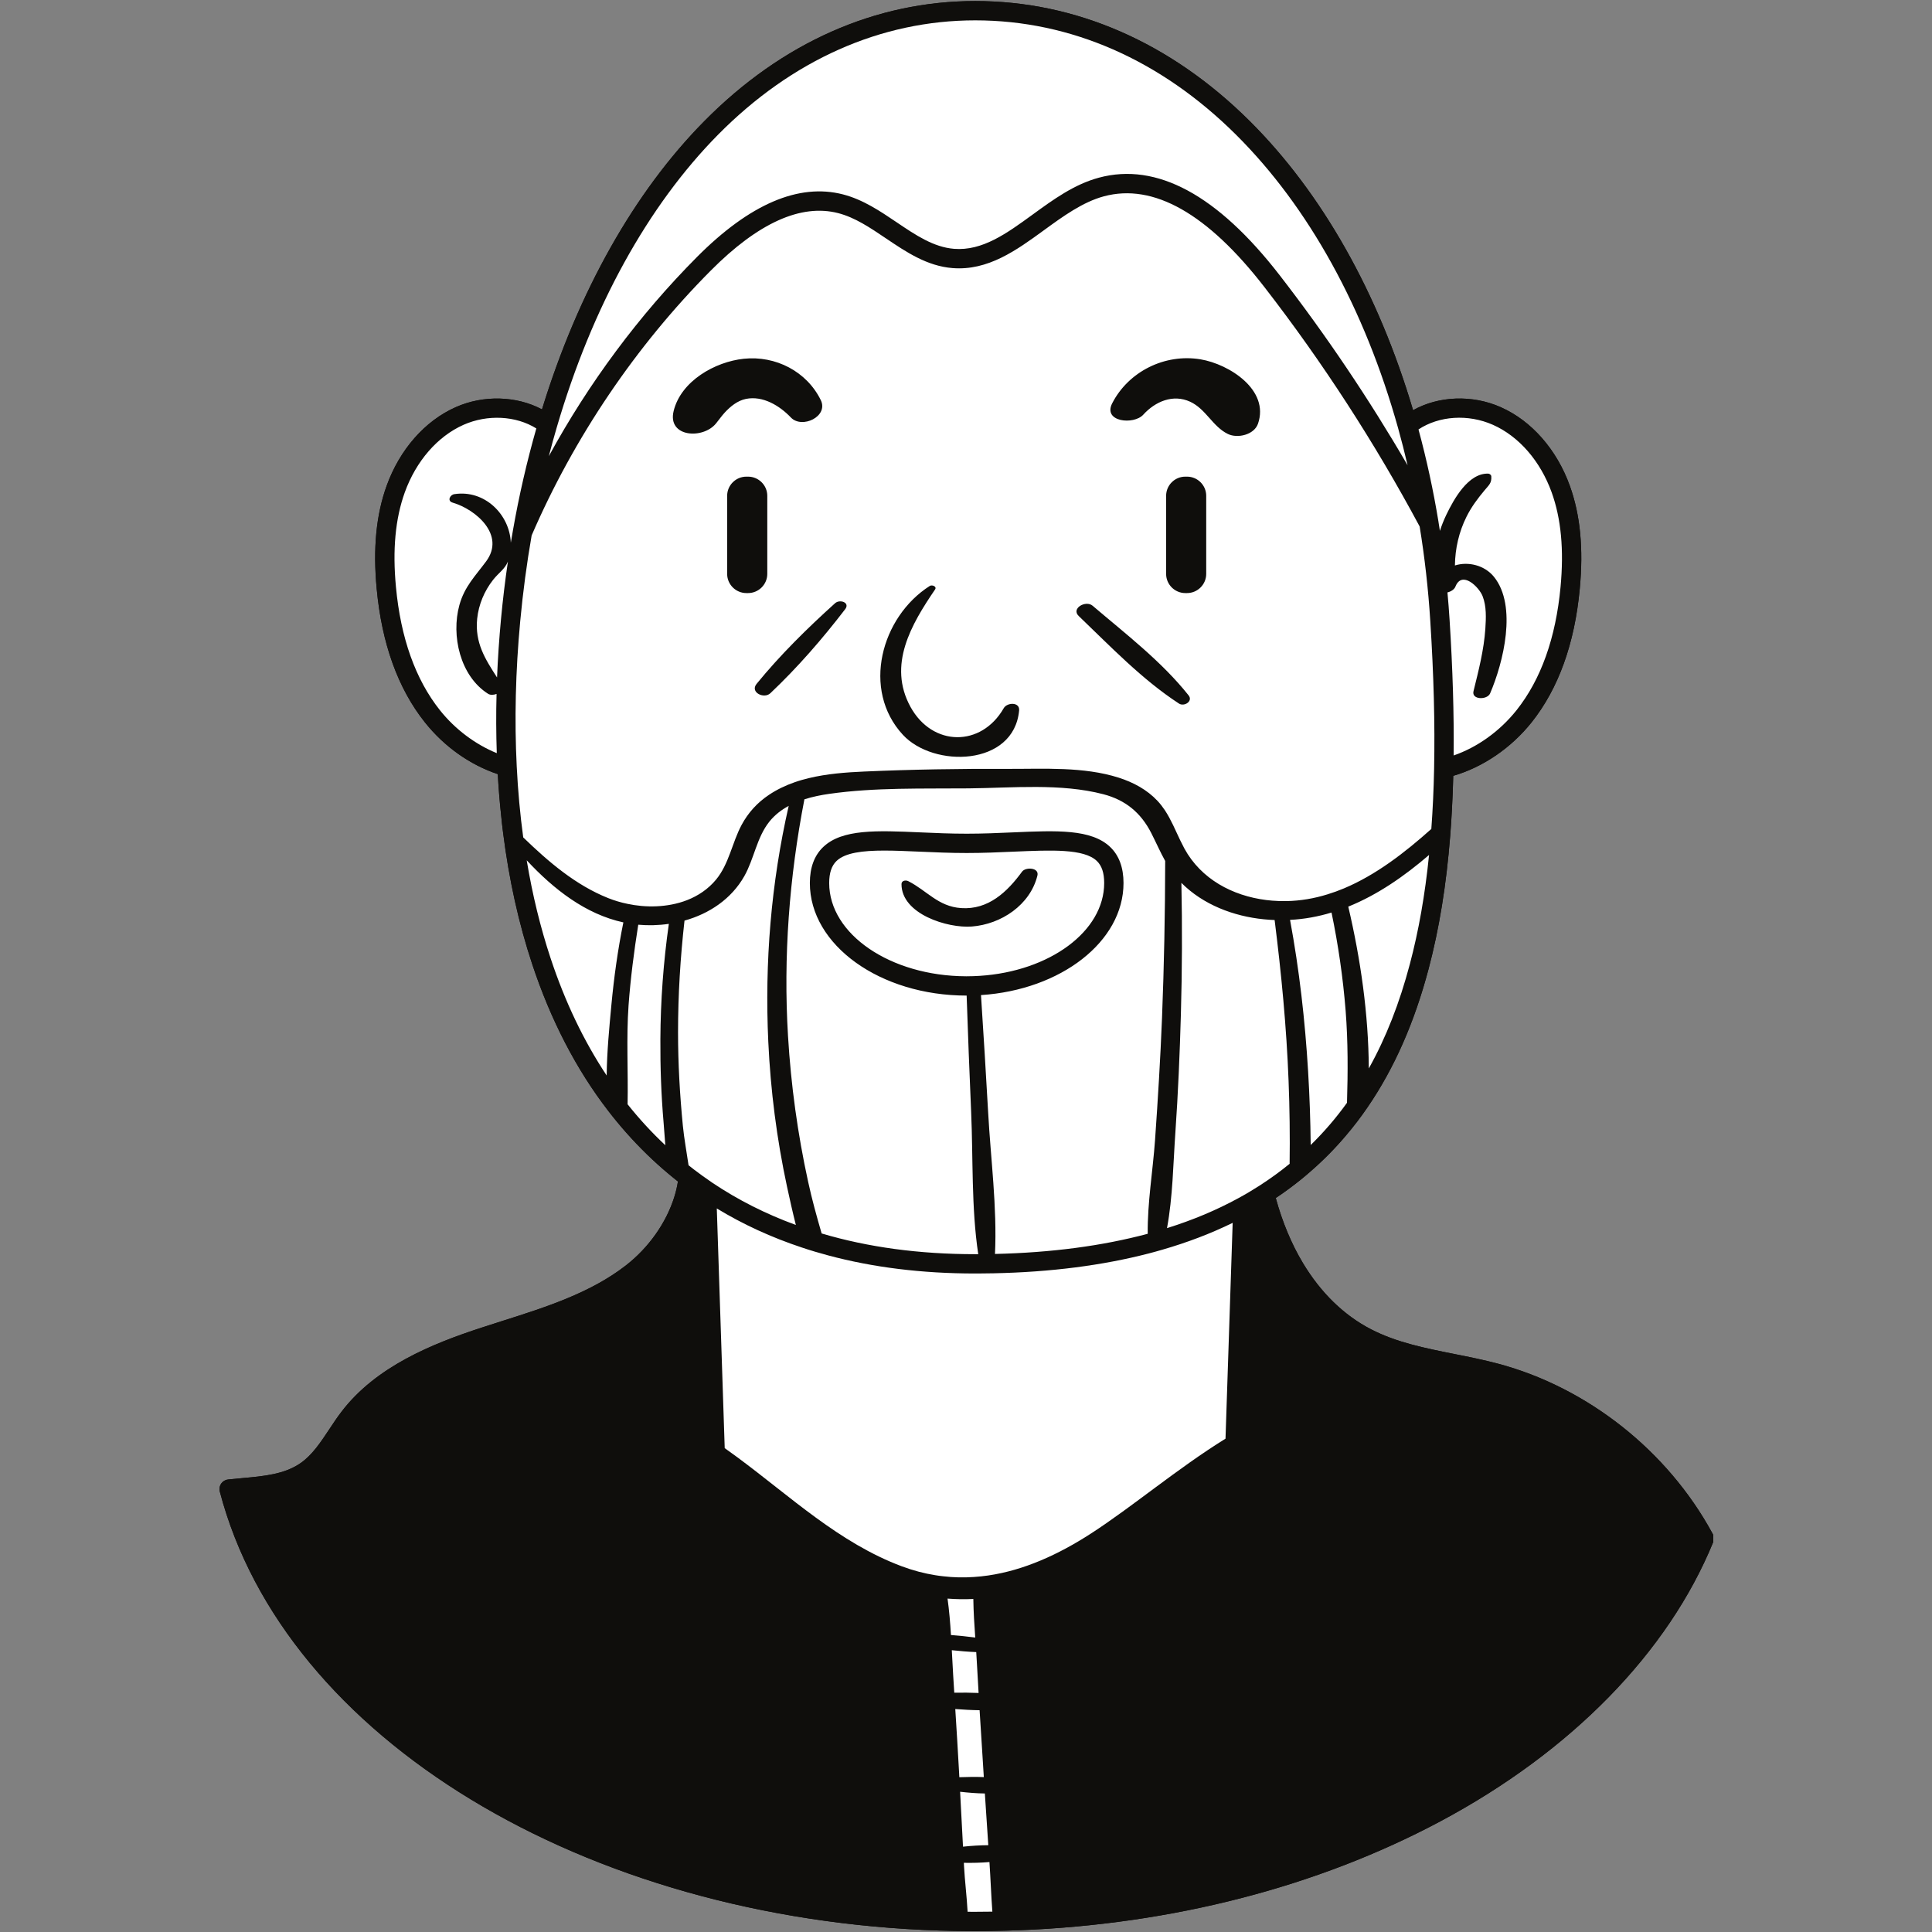 <?xml version="1.0" encoding="UTF-8"?>
<svg xmlns="http://www.w3.org/2000/svg" xmlns:xlink="http://www.w3.org/1999/xlink" width="810pt" height="810pt" viewBox="0 0 810 810" version="1.2">
<rect x="0" y="0" width="810" height="810" fill="#808080" stroke="none"/>
<defs>
<clipPath id="clip1">
  <path d="M 92.016 0 L 718.266 0 L 718.266 810 L 92.016 810 Z M 92.016 0 "/>
</clipPath>
</defs>
<g id="surface1">
<g clip-path="url(#clip1)" clip-rule="nonzero">
<path style=" stroke:none;fill-rule:nonzero;fill:rgb(5.879%,5.489%,4.709%);fill-opacity:1;" d="M 718.461 644.145 C 718.445 643.996 718.398 643.867 718.348 643.738 C 718.316 643.625 718.285 643.512 718.234 643.414 C 718.137 643.203 718.023 642.992 717.895 642.781 C 699.156 608.301 665.613 581.758 628.152 571.75 C 622.121 570.145 615.93 568.898 609.949 567.715 C 597.418 565.207 585.566 562.859 574.836 557.32 C 563.375 551.422 553.664 541.883 546.223 529.48 C 543.84 525.512 541.699 521.234 539.805 516.699 C 537.906 512.148 536.254 507.34 534.875 502.27 C 536.773 501.023 538.621 499.711 540.438 498.367 C 543.566 496.066 546.598 493.637 549.496 491.078 C 554.797 486.48 559.727 481.492 564.266 476.113 C 567.523 472.309 570.57 468.309 573.441 464.098 C 584.562 447.852 593.008 428.645 598.926 406.281 C 603.367 389.531 606.383 371.086 608.004 350.422 C 608.293 346.875 608.52 343.262 608.715 339.57 C 608.977 334.922 609.168 330.145 609.281 325.27 C 621.734 321.656 633.582 313.574 642.176 302.789 C 653.41 288.637 660.184 269.816 662.324 246.836 C 663.914 229.992 662.551 215.883 658.176 203.723 C 652.695 188.48 642.141 176.449 629.207 170.715 C 617.195 165.387 603.105 166.004 592.441 171.98 C 577.852 122.711 554.23 80.883 523.934 50.738 C 490.832 17.828 451.051 0.438 408.887 0.438 C 367.109 0.438 327.816 17.848 295.266 50.809 C 265.906 80.52 242.434 122.242 227.23 171.637 C 216.629 165.984 202.766 165.5 191.047 170.715 C 178.129 176.449 167.555 188.48 162.078 203.723 C 157.703 215.883 156.34 229.992 157.93 246.836 C 160.07 269.816 166.844 288.637 178.09 302.789 C 186.215 313.008 197.012 320.652 208.699 324.559 C 209.023 330.438 209.492 336.234 210.109 341.918 C 210.336 344.348 210.625 346.746 210.918 349.125 C 213.398 368.805 217.504 387.281 223.156 404.305 C 230.941 427.754 241.559 448.273 254.934 465.637 C 257.383 468.828 259.926 471.902 262.551 474.867 C 268.082 481.102 273.996 486.883 280.32 492.164 C 281.602 493.25 282.914 494.301 284.227 495.34 C 283.887 497.559 283.352 499.777 282.652 501.996 C 279.281 512.684 271.988 523.113 262.324 530.598 C 247.504 542.094 228.77 548.055 210.645 553.805 C 207.777 554.711 204.922 555.617 202.082 556.559 C 181.062 563.391 157.617 572.949 143.176 591.863 C 141.324 594.277 139.641 596.82 138.02 599.281 C 134.371 604.773 130.941 609.969 126.059 613.387 C 119.281 618.117 110.609 618.895 101.449 619.719 C 99.508 619.898 97.559 620.078 95.633 620.285 C 95.613 620.285 95.582 620.285 95.57 620.305 C 95.402 620.32 95.238 620.352 95.094 620.383 C 95.082 620.398 95.062 620.398 95.051 620.398 C 94.801 620.465 94.562 620.547 94.332 620.66 C 94.219 620.707 94.105 620.773 94.012 620.836 C 93.961 620.855 93.91 620.887 93.879 620.918 C 93.781 620.969 93.699 621.031 93.617 621.098 C 93.512 621.176 93.391 621.273 93.281 621.371 C 93.117 621.535 92.973 621.695 92.844 621.859 C 92.598 622.184 92.402 622.523 92.277 622.895 C 92.242 622.977 92.211 623.074 92.191 623.152 C 92.129 623.332 92.078 623.527 92.066 623.703 C 92.035 623.898 92.016 624.094 92.016 624.289 C 92.016 624.449 92.016 624.594 92.047 624.758 C 92.047 624.887 92.066 625.016 92.109 625.145 C 92.109 625.211 92.129 625.273 92.145 625.34 C 92.16 625.387 92.18 625.453 92.191 625.5 C 119.348 728.812 245.012 804.688 394.051 809.402 C 397.961 809.516 401.883 809.598 405.82 809.613 C 406.793 809.629 407.781 809.629 408.754 809.629 C 411.461 809.629 414.152 809.613 416.844 809.547 C 420.25 809.5 423.637 809.402 427.008 809.273 C 491.461 806.793 552.27 791.117 603.852 763.617 C 658.742 734.336 699.363 692.777 718.25 646.59 C 718.25 646.57 718.266 646.57 718.266 646.555 C 718.332 646.395 718.379 646.25 718.414 646.086 C 718.477 645.906 718.508 645.73 718.527 645.551 C 718.574 645.211 718.574 644.871 718.527 644.531 C 718.527 644.402 718.508 644.273 718.461 644.145 "/>
<path style=" stroke:none;fill-rule:nonzero;fill:rgb(5.879%,5.489%,4.709%);fill-opacity:1;" d="M 321.688 207.867 L 321.688 240.617 C 321.688 245.035 318.059 248.648 313.633 248.648 L 312.918 248.648 C 308.492 248.648 304.863 245.035 304.863 240.617 L 304.863 207.867 C 304.863 203.445 308.492 199.836 312.918 199.836 L 313.633 199.836 C 318.059 199.836 321.688 203.445 321.688 207.867 Z M 344.109 167.734 C 347.48 174.602 336.23 179.93 331.578 175.039 C 326.91 170.117 319.809 165.777 312.707 167.25 C 309.156 167.996 306.258 170.375 303.84 172.984 C 302.543 174.391 301.441 176.012 300.227 177.484 C 294.797 184.27 279.719 183.363 282.426 172.32 C 285.492 159.754 299.773 151.668 311.848 150.41 C 325.156 149.012 338.223 155.719 344.109 167.734 Z M 350.105 252.906 C 352.102 251.109 356.508 252.602 354.336 255.418 C 344.789 267.871 334.383 279.855 322.969 290.645 C 320.293 293.168 314.344 290.238 317.199 286.723 C 327.102 274.578 338.469 263.402 350.105 252.906 Z M 420.816 296.91 C 422.227 294.449 427.625 294.223 427.27 297.883 C 425.082 321.332 391.445 322.031 378.555 308.086 C 361.098 289.219 369.43 258.625 389.824 245.652 C 390.746 245.07 392.902 245.848 392.027 247.141 C 382.059 261.781 372.07 278.773 381.734 296.375 C 390.941 313.121 411.414 313.301 420.816 296.91 Z M 428.5 365.449 C 429.992 363.41 435.781 363.703 434.938 367.086 C 431.906 379.41 419.746 387.508 407.41 388.449 C 397.344 389.227 377.941 383.266 377.957 370.648 C 377.957 369.176 379.723 368.883 380.777 369.418 C 388.656 373.402 393.293 380.059 402.969 380.723 C 414.367 381.5 422.293 373.938 428.5 365.449 Z M 498.336 291.551 C 500.297 294.012 496.441 296.395 494.285 294.969 C 478.77 284.844 465.574 271.016 452.25 258.254 C 448.941 255.078 455.234 251.516 458.086 253.961 C 471.883 265.719 487.023 277.297 498.336 291.551 Z M 505.711 207.867 L 505.711 240.617 C 505.711 245.035 502.098 248.648 497.672 248.648 L 496.941 248.648 C 492.516 248.648 488.902 245.035 488.902 240.617 L 488.902 207.867 C 488.902 203.445 492.516 199.836 496.941 199.836 L 497.672 199.836 C 502.098 199.836 505.711 203.445 505.711 207.867 Z M 503.312 150.648 C 515.359 152.656 532.332 163.492 527.418 177.648 C 525.797 182.312 518.859 183.914 514.809 181.957 C 508.355 178.812 505.617 171.477 498.953 168.414 C 491.789 165.129 484.348 168.32 479.32 173.859 C 475.332 178.246 462.285 176.902 466.289 169.098 C 473.129 155.734 488.398 148.168 503.312 150.648 Z M 626.062 579.57 C 660.914 588.883 692.152 613.371 710.016 645.262 C 691.551 689.02 652.551 728.457 600.027 756.477 C 549.531 783.426 489.922 798.746 426.668 801.191 C 426.246 794.715 425.551 788.25 425.082 781.887 C 425 780.734 424.918 779.586 424.82 778.438 C 424.742 777.223 424.645 776.023 424.547 774.809 C 423.961 766.84 423.328 758.871 422.68 750.902 C 422.566 749.414 422.453 747.941 422.324 746.449 C 422.211 745.023 422.098 743.582 421.984 742.16 C 421.289 733.672 420.605 725.203 419.91 716.73 C 419.746 714.691 419.586 712.668 419.422 710.641 C 419.117 707.062 418.809 703.5 418.484 699.922 C 417.59 689.977 417.203 679.66 415.84 669.637 C 423.945 668.535 432.004 666.281 439.898 662.93 C 463.031 653.117 482.207 636.465 502.262 621.727 C 505.844 619.09 509.586 616.48 513.445 613.973 C 516.152 612.223 518.91 610.539 521.73 608.902 C 543.418 596.414 568.223 588.625 592.441 597.953 C 596.785 599.621 603.043 593.871 597.594 591.215 C 571.219 578.355 545.867 585.145 522.086 598.293 L 525.051 508.359 C 525.961 507.84 526.852 507.324 527.742 506.805 C 535.59 533.707 550.859 554.098 571.121 564.527 C 582.875 570.566 595.828 573.156 608.359 575.652 C 614.227 576.816 620.289 578.031 626.062 579.57 Z M 208.391 284.035 C 203.414 276.309 199.027 269.492 200.059 259.371 C 200.68 253.441 203.062 247.773 206.742 243.094 C 209.078 240.113 211.605 238.703 212.953 235.434 C 211.77 243.418 210.793 251.531 210.031 259.695 C 209.273 267.891 208.715 276.02 208.391 284.035 Z M 215.008 222.621 C 214.992 222.719 214.98 222.816 214.961 222.914 C 214.68 224.438 214.43 225.977 214.168 227.531 C 213.68 215.656 203.145 205.227 190.496 207.172 C 188.637 207.445 187.387 210.039 189.75 210.719 C 199.445 213.535 212.039 224.258 203.809 235.367 C 199.238 241.539 194.746 245.926 192.605 253.668 C 189.074 266.48 192.898 283.453 204.648 290.887 C 205.574 291.469 206.98 291.406 208.184 290.934 C 207.957 299.34 208.008 307.633 208.277 315.762 C 199.266 312.086 190.789 305.738 184.438 297.754 C 174.191 284.863 168 267.469 166.004 246.09 C 164.527 230.445 165.742 217.488 169.695 206.461 C 174.453 193.293 183.43 182.961 194.34 178.102 C 204.41 173.648 216.301 174.293 224.863 179.625 C 220.91 193.453 217.602 207.82 215.043 222.43 C 215.023 222.492 215.023 222.559 215.008 222.621 Z M 254.352 450.914 C 244.77 436.484 236.906 420.062 230.848 401.762 C 226.586 388.902 223.23 375.184 220.828 360.688 C 232.258 372.949 245.582 383.297 261.355 386.715 C 259.02 398.148 257.414 409.746 256.328 421.324 C 255.453 430.668 254.465 440.824 254.352 450.914 Z M 263.121 462.98 C 263.398 449.199 262.555 435.254 263.527 421.535 C 264.352 410.168 265.812 398.91 267.594 387.688 C 271.695 388.059 275.977 387.98 280.418 387.332 C 278.133 403.348 276.949 419.543 276.867 435.738 C 276.805 447.367 277.207 459.027 278.215 470.625 C 278.473 473.684 278.684 476.875 278.941 480.148 C 273.301 474.867 268.035 469.133 263.121 462.98 Z M 298.754 495.938 C 298.656 495.875 298.574 495.809 298.477 495.742 L 298.332 495.645 C 295.688 493.832 293.289 492.117 291.02 490.383 L 291.004 490.367 C 290.227 489.766 289.449 489.168 288.688 488.555 C 287.875 482.996 286.836 477.441 286.301 472.066 C 285.023 459.012 284.277 445.926 284.277 432.824 C 284.277 417.129 285.234 401.52 286.984 385.969 C 297.375 383.086 306.68 376.867 312.078 367.297 C 316.18 360.023 317.281 351.055 322.582 344.445 C 324.836 341.66 327.609 339.523 330.672 337.871 C 323.281 370.211 320.555 403.492 322.113 436.742 C 323.07 457.199 325.664 477.523 329.973 497.559 C 331.109 502.82 332.309 508.199 333.672 513.574 C 321.09 508.977 309.434 503.098 298.754 495.938 Z M 206.105 750.109 C 152.27 718.547 115.23 675.289 101.258 627.867 C 101.566 627.852 101.879 627.816 102.18 627.785 C 112.008 626.91 122.152 625.988 130.695 620.027 C 136.855 615.719 140.879 609.629 144.785 603.75 C 146.406 601.289 147.945 598.973 149.613 596.77 C 162.711 579.621 184.762 570.711 204.598 564.25 C 207.422 563.328 210.258 562.422 213.098 561.531 C 231.898 555.555 251.336 549.367 267.305 536.992 C 277.191 529.316 284.926 518.84 289.172 507.84 C 289.445 507.566 289.625 507.211 289.672 506.773 C 289.691 506.66 289.691 506.531 289.707 506.418 C 290.387 504.523 290.953 502.609 291.41 500.699 C 291.668 500.895 291.941 501.07 292.219 501.266 L 295.543 601.551 C 274.84 588.254 251.484 578.504 226.484 582.488 C 223.488 582.957 223.969 586.473 226.953 586.293 C 253.555 584.805 275.344 596.512 295.867 611.621 C 298.672 613.68 301.441 615.801 304.199 617.973 C 325.258 634.477 345.438 653.23 368.766 663.188 C 375.996 666.266 383.34 668.371 390.746 669.488 C 390.457 674.59 390.438 679.742 390.555 684.906 C 390.586 686.898 390.648 688.891 390.715 690.883 C 390.844 695.012 391.008 699.109 391.121 703.176 C 391.168 705.395 391.234 707.613 391.281 709.848 L 391.43 715.777 C 391.641 724.895 391.867 734.012 392.176 743.113 C 392.207 744.07 392.238 745.043 392.27 745.996 C 392.32 747.34 392.367 748.684 392.418 750.031 C 392.691 758.531 392.984 767.051 393.277 775.57 C 393.324 777.223 393.391 778.859 393.453 780.508 C 393.473 781.336 393.504 782.18 393.535 783.004 C 393.73 788.559 393.473 794.922 393.602 801.273 C 324.852 798.973 258.777 780.996 206.109 750.109 Z M 398.691 685.492 C 398.383 680.371 397.961 675.254 397.262 670.219 C 400.863 670.508 404.461 670.543 408.074 670.379 C 408.141 675.758 408.496 681.168 408.871 686.543 C 405.48 686.09 402.094 685.766 398.691 685.492 Z M 400.082 709.672 C 399.922 707.176 399.758 704.684 399.613 702.188 C 399.402 698.785 399.227 695.336 399.047 691.855 C 402.449 692.211 405.871 692.52 409.293 692.648 C 409.406 694.367 409.504 696.082 409.598 697.801 C 409.809 701.781 410.039 705.785 410.281 709.785 C 406.891 709.637 403.488 709.621 400.082 709.672 Z M 402.207 745.105 C 402.16 744.312 402.125 743.504 402.078 742.711 C 401.609 733.965 401.055 725.25 400.504 716.52 C 403.895 716.781 407.297 716.973 410.703 717.023 C 411.172 724.441 411.66 731.875 412.113 739.309 C 412.227 741.219 412.355 743.145 412.469 745.059 C 409.066 744.91 405.613 744.992 402.207 745.105 Z M 403.746 774.227 C 403.344 766.551 402.938 758.887 402.531 751.211 C 405.984 751.586 409.453 751.891 412.906 751.926 C 413.375 759.164 413.848 766.387 414.348 773.609 C 410.816 773.625 407.266 773.852 403.746 774.227 Z M 408.758 801.531 C 407.734 801.531 406.699 801.531 405.676 801.516 C 405.32 794.922 404.477 788.316 404.168 782.355 C 404.152 781.902 404.121 781.449 404.105 780.996 C 407.688 781.059 411.27 780.98 414.836 780.672 L 414.836 780.77 C 415.305 787.539 415.531 794.535 416.051 801.465 C 413.621 801.516 411.188 801.531 408.758 801.531 Z M 410.766 409.129 C 408.969 409.242 407.137 409.309 405.289 409.309 L 404.98 409.309 C 373.352 409.195 347.641 391.703 347.641 370.211 C 347.641 365.969 348.664 362.941 350.723 360.965 C 354.355 357.5 361.617 356.609 370.742 356.609 C 375.297 356.609 380.309 356.836 385.574 357.062 C 391.863 357.336 398.367 357.629 405.289 357.629 C 412.211 357.629 418.727 357.336 425.016 357.062 C 440.805 356.383 454.438 355.766 459.852 360.965 C 461.926 362.941 462.934 365.969 462.934 370.211 C 462.934 390.52 439.996 407.25 410.766 409.129 Z M 484.25 478.059 C 483.344 490.836 481.039 504.246 481.188 517.266 C 462.188 522.352 440.789 525.188 417.152 525.723 C 418.078 506.109 415.34 485.719 414.285 466.363 C 413.375 449.957 412.34 433.586 411.285 417.195 C 444.746 415.023 471.039 394.781 471.039 370.211 C 471.039 363.734 469.156 358.648 465.461 355.117 C 457.535 347.539 443.027 348.172 424.66 348.98 C 418.449 349.254 412.031 349.531 405.289 349.531 C 398.543 349.531 392.125 349.254 385.934 348.98 C 367.566 348.172 353.059 347.539 345.129 355.117 C 341.418 358.648 339.535 363.734 339.535 370.211 C 339.535 396.238 369.023 417.406 405.27 417.406 C 405.84 433.633 406.422 449.863 407.152 466.074 C 408.012 485.508 407.199 506.305 410.133 525.82 L 408.758 525.82 C 385.43 525.82 363.949 522.918 344.48 517.137 C 342.391 509.965 340.395 502.758 338.809 495.438 C 334.414 475.371 331.609 454.883 330.379 434.363 C 328.367 401.16 330.914 367.766 337.25 335.117 C 340.703 334.016 344.285 333.301 347.754 332.816 C 366.852 330.098 386.793 330.711 406.031 330.531 C 424.301 330.355 444.711 328.312 462.574 332.98 C 471.863 335.406 478.285 340.703 482.645 349.207 C 484.688 353.207 486.406 357.191 488.512 360.965 C 488.48 382.895 488.043 404.805 487.184 426.703 C 486.504 443.836 485.449 460.957 484.25 478.059 Z M 457.309 642.992 C 443.66 651.805 429.262 658.348 414.285 660.531 C 412.273 660.824 410.266 661.035 408.238 661.164 C 404.008 661.457 399.727 661.375 395.414 660.855 C 394.328 660.742 393.242 660.598 392.156 660.418 C 387.504 659.676 382.789 658.445 378.039 656.664 C 351.891 646.898 331.27 627.332 309.191 611.008 C 307.441 609.711 305.656 608.414 303.84 607.137 L 300.52 506.645 C 311.523 513.332 323.441 518.805 336.199 523.031 C 339.797 524.246 343.477 525.332 347.223 526.336 C 366.059 531.391 386.629 533.918 408.758 533.918 C 409.695 533.918 410.652 533.918 411.578 533.898 C 413.246 533.898 414.902 533.867 416.539 533.836 C 440.449 533.352 462.203 530.547 481.641 525.512 C 483.504 525.023 485.352 524.523 487.168 523.988 C 497.785 520.926 507.676 517.152 516.801 512.684 C 515.797 542.855 514.789 573.012 513.801 603.168 C 493.621 615.672 474.652 631.785 457.309 642.992 Z M 528.02 497.105 C 528.02 497.105 528.004 497.105 528.004 497.121 C 525.164 498.934 522.199 500.715 519.137 502.367 C 510.043 507.34 500.086 511.52 489.273 514.902 C 491.707 501.801 491.867 487.84 492.777 474.852 C 493.926 458.332 494.625 441.746 495.094 425.195 C 495.613 406.848 495.68 388.496 495.305 370.148 C 504.414 379.297 517.172 384.156 529.883 385.418 C 531.406 385.566 532.898 385.68 534.391 385.727 C 537.211 408.125 539.383 430.652 540.242 453.199 C 540.695 464.762 540.84 476.359 540.68 487.922 C 536.676 491.207 532.445 494.254 528.02 497.105 Z M 549.516 480.051 C 549.418 469.75 549.043 459.465 548.43 449.164 C 547.148 427.82 544.75 406.637 540.859 385.664 C 546.887 385.355 552.676 384.285 558.25 382.586 C 561.07 396.172 563.066 409.941 564.168 423.805 C 565.172 436.711 565.125 449.523 564.734 462.348 C 560.133 468.746 555.059 474.641 549.516 480.051 Z M 536.547 115.441 C 510.461 81.734 484.93 67.953 460.711 74.496 C 450.371 77.266 441.52 83.715 432.961 89.945 C 422.113 97.836 411.902 105.266 400.004 104.324 C 391.395 103.629 383.906 98.582 375.961 93.215 C 369.008 88.523 361.828 83.664 353.398 81.492 C 334.867 76.727 314.297 85.555 292.25 107.707 C 267.934 132.148 246.809 160.602 230.098 191.25 C 231.156 187.152 232.27 183.086 233.453 179.086 C 248.219 128.688 271.582 86.301 301.035 56.484 C 332.031 25.113 369.332 8.531 408.887 8.531 C 448.863 8.531 486.664 25.113 518.211 56.484 C 548.621 86.723 572.129 129.27 586.168 179.523 C 587.594 184.641 588.922 189.824 590.137 195.055 C 574.039 167.375 556.078 140.688 536.547 115.441 Z M 573.879 447.949 C 573.75 425.18 570.441 402.117 565.27 380.109 C 577.559 375.152 588.762 367.363 599.137 358.453 C 597.449 375.168 594.773 390.312 591.078 404.223 C 586.766 420.562 581.059 435.109 573.879 447.949 Z M 601.258 322.145 C 601.082 330.988 600.691 339.441 600.09 347.539 C 588.953 357.5 576.797 366.875 563.406 372.48 C 561.168 373.418 558.883 374.246 556.566 374.957 C 551.023 376.676 545.281 377.68 539.332 377.793 C 537.355 377.824 535.363 377.777 533.336 377.598 C 532.508 377.531 531.684 377.453 530.84 377.34 C 516.672 375.559 503.559 368.543 496.57 355.766 C 495.953 354.617 495.371 353.465 494.805 352.285 C 492.762 348.023 490.992 343.668 488.414 339.75 C 487.492 338.371 486.488 337.043 485.32 335.797 C 480.879 331.051 475.141 327.992 468.996 326.031 C 454.242 321.352 437.742 322.402 422.488 322.355 C 402.402 322.273 382.301 322.582 362.23 323.473 C 354.598 323.812 346.637 324.41 339.066 326.242 C 337.039 326.727 335.031 327.293 333.07 327.992 C 329.34 329.301 325.742 331.004 322.402 333.238 C 317.539 336.477 313.664 340.719 310.91 345.871 C 306.922 353.32 305.672 362.195 300.176 368.82 C 296.871 372.789 292.672 375.59 288.02 377.402 C 285.977 378.195 283.852 378.797 281.664 379.219 C 277.5 380.027 273.152 380.203 268.875 379.816 C 266.914 379.637 264.969 379.348 263.07 378.941 C 260.266 378.375 257.559 377.547 255.016 376.543 C 241.352 371.102 229.953 361.336 219.367 351.086 C 218.055 341.465 217.148 331.52 216.641 321.316 C 215.656 301.898 216.141 281.414 218.105 260.438 C 219.238 248.242 220.859 236.145 222.898 224.469 C 240.668 183.348 266.621 144.961 298.004 113.434 C 317.863 93.445 335.824 85.348 351.387 89.348 C 358.438 91.164 364.746 95.418 371.422 99.926 C 379.887 105.625 388.621 111.539 399.34 112.395 C 414.219 113.598 426.184 104.898 437.727 96.488 C 445.684 90.695 453.918 84.703 462.82 82.305 C 483.586 76.719 506.246 89.531 530.141 120.395 C 554.508 151.863 576.391 185.633 595.195 220.727 C 597.305 233.637 598.812 246.949 599.652 260.324 C 601.113 283.242 601.633 303.422 601.258 322.047 Z M 635.82 297.754 C 628.816 306.547 619.414 313.285 609.445 316.734 C 609.625 299.422 609.07 280.73 607.742 259.809 C 607.5 255.984 607.207 252.18 606.852 248.375 C 608.344 248.016 609.719 247.141 610.191 245.945 C 612.945 238.996 620.113 246.156 621.586 249.945 C 623.258 254.203 623.031 259.078 622.738 263.582 C 622.137 272.52 619.918 281.09 617.777 289.77 C 616.852 293.445 623.516 293.527 624.73 290.723 C 630.242 277.898 636.227 254.059 626.352 241.832 C 622.43 236.988 615.59 235.305 609.98 237.07 C 610.078 229.992 611.648 223.027 614.859 216.598 C 616.887 212.531 619.527 209 622.43 205.535 C 624.309 203.27 625.414 202.555 625.234 199.707 C 625.203 199.121 624.539 198.605 623.969 198.57 C 615.574 198.297 609.527 209.277 606.332 215.918 C 605.297 218.105 604.402 220.324 603.691 222.574 C 603.512 221.375 603.316 220.176 603.121 218.996 C 603.121 218.914 603.105 218.832 603.09 218.75 C 600.949 205.664 598.129 192.66 594.711 180.043 C 603.332 174.328 615.523 173.5 625.914 178.102 C 636.84 182.961 645.805 193.293 650.555 206.461 C 654.512 217.488 655.727 230.445 654.27 246.09 C 652.258 267.469 646.066 284.863 635.82 297.754 Z M 600.027 756.477 C 549.531 783.426 489.922 798.746 426.668 801.191 C 426.246 794.715 425.551 788.25 425.082 781.887 C 425 780.738 424.918 779.586 424.82 778.438 C 424.742 777.223 424.645 776.023 424.547 774.809 C 423.961 766.84 423.332 758.871 422.684 750.902 C 422.566 749.414 422.453 747.941 422.324 746.449 C 422.211 745.023 422.098 743.582 421.984 742.16 C 421.289 733.672 420.605 725.203 419.91 716.73 C 419.746 714.691 419.586 712.668 419.422 710.641 C 419.117 707.062 418.809 703.5 418.484 699.922 C 417.59 689.977 417.203 679.66 415.84 669.637 C 423.945 668.535 432.004 666.281 439.898 662.93 C 463.031 653.117 482.207 636.465 502.262 621.73 C 505.844 619.09 509.586 616.48 513.445 613.973 C 516.152 612.223 518.91 610.539 521.73 608.902 C 543.418 596.414 568.223 588.625 592.441 597.953 C 596.785 599.621 603.043 593.871 597.594 591.215 C 571.219 578.355 545.867 585.145 522.086 598.293 L 525.051 508.359 C 525.961 507.84 526.852 507.324 527.742 506.805 C 535.59 533.707 550.859 554.098 571.121 564.527 C 582.875 570.566 595.828 573.16 608.359 575.652 C 614.227 576.82 620.289 578.031 626.062 579.57 C 660.914 588.883 692.152 613.371 710.016 645.262 C 691.551 689.02 652.551 728.457 600.027 756.477 Z M 718.461 644.145 C 718.445 643.996 718.398 643.867 718.348 643.738 C 718.316 643.625 718.285 643.512 718.234 643.414 C 718.137 643.203 718.023 642.992 717.895 642.781 C 699.156 608.301 665.613 581.758 628.152 571.75 C 622.121 570.145 615.93 568.898 609.949 567.715 C 597.418 565.207 585.566 562.859 574.836 557.32 C 563.375 551.426 553.664 541.883 546.223 529.48 C 543.84 525.512 541.699 521.234 539.805 516.699 C 537.906 512.148 536.254 507.34 534.875 502.27 C 536.773 501.023 538.621 499.711 540.438 498.367 C 543.566 496.066 546.598 493.637 549.496 491.078 C 554.797 486.48 559.727 481.492 564.266 476.113 C 567.523 472.309 570.57 468.309 573.441 464.098 C 584.562 447.852 593.008 428.645 598.926 406.281 C 603.367 389.535 606.383 371.086 608.004 350.422 C 608.293 346.875 608.52 343.262 608.715 339.57 C 608.977 334.922 609.168 330.145 609.281 325.27 C 621.734 321.656 633.582 313.578 642.176 302.789 C 653.41 288.637 660.184 269.816 662.324 246.836 C 663.914 229.992 662.551 215.887 658.176 203.723 C 652.695 188.48 642.141 176.449 629.207 170.715 C 617.195 165.387 603.105 166.004 592.441 171.98 C 577.852 122.711 554.23 80.883 523.934 50.738 C 490.832 17.828 451.051 0.438 408.887 0.438 C 367.113 0.438 327.816 17.848 295.266 50.809 C 265.906 80.52 242.434 122.242 227.23 171.641 C 216.629 165.988 202.766 165.5 191.047 170.715 C 178.129 176.449 167.562 188.48 162.078 203.723 C 157.703 215.887 156.34 229.992 157.93 246.836 C 160.07 269.816 166.844 288.637 178.098 302.789 C 186.215 313.008 197.012 320.652 208.699 324.559 C 209.023 330.438 209.492 336.234 210.113 341.918 C 210.336 344.348 210.625 346.746 210.926 349.125 C 213.398 368.805 217.504 387.281 223.156 404.305 C 230.941 427.754 241.559 448.273 254.934 465.637 C 257.383 468.828 259.926 471.902 262.551 474.867 C 268.082 481.102 273.996 486.883 280.32 492.164 C 281.602 493.25 282.914 494.301 284.227 495.34 C 283.887 497.559 283.352 499.777 282.652 501.996 C 279.281 512.684 271.988 523.113 262.324 530.598 C 247.504 542.094 228.77 548.055 210.645 553.805 C 207.777 554.711 204.922 555.617 202.082 556.559 C 181.062 563.391 157.617 572.949 143.176 591.863 C 141.324 594.277 139.641 596.82 138.02 599.281 C 134.371 604.773 130.941 609.969 126.059 613.387 C 119.281 618.117 110.609 618.895 101.449 619.719 C 99.508 619.898 97.559 620.078 95.633 620.285 C 95.613 620.285 95.582 620.285 95.57 620.305 C 95.402 620.32 95.238 620.352 95.094 620.383 C 95.082 620.402 95.062 620.402 95.051 620.402 C 94.801 620.465 94.562 620.547 94.332 620.66 C 94.219 620.707 94.105 620.773 94.012 620.836 C 93.961 620.855 93.91 620.887 93.879 620.918 C 93.781 620.969 93.699 621.031 93.617 621.098 C 93.512 621.18 93.398 621.273 93.281 621.371 C 93.117 621.535 92.973 621.695 92.844 621.859 C 92.598 622.184 92.402 622.523 92.277 622.895 C 92.242 622.977 92.211 623.074 92.195 623.152 C 92.129 623.332 92.078 623.527 92.066 623.703 C 92.035 623.898 92.016 624.094 92.016 624.289 C 92.016 624.449 92.016 624.594 92.047 624.758 C 92.047 624.887 92.066 625.016 92.109 625.145 C 92.109 625.211 92.129 625.273 92.145 625.34 C 92.16 625.387 92.18 625.453 92.195 625.504 C 119.348 728.812 245.012 804.688 394.051 809.402 C 397.961 809.516 401.883 809.598 405.82 809.613 C 406.793 809.629 407.781 809.629 408.754 809.629 C 411.461 809.629 414.152 809.613 416.844 809.547 C 420.25 809.5 423.637 809.402 427.008 809.273 C 491.461 806.793 552.27 791.117 603.852 763.617 C 658.742 734.336 699.363 692.777 718.25 646.59 C 718.25 646.574 718.266 646.574 718.266 646.555 C 718.332 646.395 718.379 646.25 718.414 646.086 C 718.477 645.91 718.508 645.73 718.527 645.551 C 718.574 645.211 718.574 644.871 718.527 644.531 C 718.527 644.402 718.508 644.273 718.461 644.145 Z M 393.535 783.004 C 393.73 788.559 393.469 794.922 393.602 801.273 C 324.852 798.973 258.773 780.996 206.105 750.109 C 152.27 718.547 115.23 675.289 101.254 627.867 C 101.566 627.852 101.875 627.816 102.18 627.785 C 112.008 626.91 122.152 625.988 130.695 620.027 C 136.855 615.719 140.875 609.629 144.781 603.75 C 146.402 601.289 147.941 598.973 149.613 596.77 C 162.707 579.621 184.758 570.711 204.598 564.25 C 207.422 563.328 210.258 562.422 213.094 561.531 C 231.895 555.555 251.336 549.367 267.301 536.992 C 277.191 529.316 284.922 518.84 289.168 507.84 C 289.445 507.566 289.625 507.211 289.672 506.773 C 289.688 506.66 289.688 506.531 289.703 506.418 C 290.387 504.523 290.953 502.609 291.406 500.699 C 291.668 500.895 291.941 501.07 292.219 501.266 L 295.539 601.551 C 274.84 588.254 251.48 578.504 226.48 582.488 C 223.488 582.957 223.969 586.473 226.949 586.293 C 253.551 584.805 275.344 596.512 295.863 611.621 C 298.668 613.68 301.441 615.801 304.195 617.973 C 325.254 634.477 345.438 653.23 368.766 663.188 C 375.992 666.266 383.336 668.371 390.746 669.488 C 390.453 674.59 390.438 679.742 390.551 684.906 C 390.582 686.898 390.648 688.891 390.715 690.883 C 390.844 695.012 391.004 699.109 391.117 703.176 C 391.168 705.395 391.23 707.613 391.281 709.848 L 391.426 715.777 C 391.637 724.895 391.863 734.012 392.172 743.113 C 392.203 744.07 392.238 745.043 392.27 745.996 C 392.316 747.34 392.367 748.684 392.414 750.031 C 392.691 758.531 392.984 767.051 393.273 775.57 C 393.324 777.223 393.387 778.859 393.453 780.508 C 393.469 781.336 393.5 782.18 393.535 783.004 "/>
</g>
<path style=" stroke:none;fill-rule:nonzero;fill:rgb(100%,100%,100%);fill-opacity:1;" d="M 200.059 259.371 C 199.027 269.492 203.414 276.309 208.391 284.035 C 208.715 276.02 209.27 267.891 210.031 259.695 C 210.793 251.531 211.766 243.418 212.945 235.434 C 211.602 238.703 209.074 240.113 206.738 243.094 C 203.059 247.773 200.68 253.441 200.059 259.371 Z M 194.34 178.102 C 183.43 182.961 174.445 193.293 169.695 206.461 C 165.742 217.488 164.527 230.445 166.004 246.09 C 167.996 267.469 174.191 284.863 184.438 297.754 C 190.789 305.738 199.266 312.086 208.277 315.762 C 208.004 307.633 207.953 299.34 208.184 290.934 C 206.98 291.406 205.574 291.469 204.648 290.887 C 192.895 283.453 189.07 266.48 192.605 253.668 C 194.746 245.926 199.234 241.539 203.805 235.367 C 212.039 224.258 199.445 213.535 189.75 210.719 C 187.387 210.039 188.629 207.445 190.496 207.172 C 203.141 205.227 213.68 215.656 214.16 227.531 C 214.426 225.977 214.68 224.438 214.957 222.914 C 214.973 222.816 214.988 222.719 215.008 222.621 C 215.02 222.559 215.02 222.492 215.039 222.43 C 217.598 207.82 220.91 193.453 224.859 179.625 C 216.301 174.293 204.406 173.648 194.34 178.102 Z M 220.828 360.688 C 223.227 375.184 226.586 388.902 230.848 401.762 C 236.906 420.062 244.77 436.484 254.352 450.914 C 254.465 440.824 255.453 430.668 256.328 421.324 C 257.414 409.746 259.02 398.148 261.352 386.715 C 245.578 383.297 232.258 372.949 220.828 360.688 Z M 267.594 387.688 C 265.812 398.91 264.352 410.168 263.523 421.535 C 262.551 435.254 263.395 449.199 263.121 462.98 C 268.031 469.133 273.301 474.867 278.941 480.148 C 278.684 476.875 278.473 473.684 278.211 470.625 C 277.207 459.027 276.801 447.367 276.867 435.738 C 276.949 419.543 278.133 403.348 280.418 387.332 C 275.977 387.977 271.695 388.059 267.594 387.688 Z M 329.973 497.559 C 325.66 477.523 323.066 457.199 322.109 436.742 C 320.555 403.492 323.277 370.211 330.668 337.871 C 327.605 339.523 324.832 341.66 322.582 344.445 C 317.281 351.055 316.176 360.023 312.074 367.297 C 306.68 376.867 297.371 383.086 286.98 385.969 C 285.23 401.52 284.273 417.129 284.273 432.824 C 284.273 445.926 285.02 459.012 286.301 472.066 C 286.836 477.441 287.875 482.996 288.684 488.555 C 289.445 489.168 290.223 489.766 291.004 490.367 L 291.02 490.383 C 293.289 492.117 295.688 493.832 298.328 495.645 L 298.477 495.742 C 298.574 495.809 298.652 495.875 298.75 495.938 C 309.434 503.098 321.09 508.977 333.668 513.574 C 332.309 508.199 331.105 502.82 329.973 497.559 Z M 408.074 670.379 C 404.461 670.543 400.863 670.508 397.262 670.219 C 397.961 675.254 398.383 680.371 398.691 685.492 C 402.094 685.766 405.48 686.09 408.871 686.543 C 408.496 681.168 408.141 675.758 408.074 670.379 Z M 410.281 709.785 C 410.039 705.785 409.809 701.781 409.598 697.801 C 409.504 696.082 409.406 694.367 409.293 692.648 C 405.871 692.52 402.449 692.211 399.047 691.855 C 399.227 695.336 399.402 698.785 399.613 702.188 C 399.758 704.684 399.922 707.176 400.082 709.672 C 403.488 709.621 406.891 709.637 410.281 709.785 Z M 412.469 745.059 C 412.355 743.145 412.227 741.219 412.113 739.309 C 411.66 731.875 411.172 724.441 410.703 717.023 C 407.297 716.973 403.895 716.781 400.504 716.52 C 401.055 725.25 401.609 733.965 402.078 742.711 C 402.125 743.504 402.16 744.312 402.207 745.105 C 405.613 744.992 409.066 744.91 412.469 745.059 Z M 412.906 751.926 C 409.453 751.891 405.984 751.586 402.531 751.211 C 402.938 758.887 403.344 766.551 403.746 774.227 C 407.266 773.852 410.816 773.625 414.348 773.609 C 413.848 766.387 413.375 759.164 412.906 751.926 Z M 414.836 780.672 C 411.27 780.98 407.688 781.059 404.105 780.996 C 404.121 781.449 404.152 781.902 404.168 782.355 C 404.477 788.316 405.32 794.922 405.676 801.516 C 406.699 801.531 407.734 801.531 408.758 801.531 C 411.188 801.531 413.621 801.516 416.051 801.465 C 415.531 794.535 415.305 787.539 414.836 780.77 Z M 428.5 365.449 C 422.293 373.938 414.367 381.5 402.969 380.723 C 393.293 380.059 388.656 373.402 380.777 369.418 C 379.723 368.883 377.957 369.176 377.957 370.648 C 377.941 383.266 397.344 389.227 407.41 388.449 C 419.746 387.508 431.906 379.41 434.938 367.086 C 435.781 363.703 429.992 363.41 428.5 365.449 Z M 462.934 370.211 C 462.934 390.52 439.996 407.25 410.766 409.129 C 408.969 409.242 407.137 409.309 405.289 409.309 L 404.98 409.309 C 373.352 409.195 347.641 391.703 347.641 370.211 C 347.641 365.969 348.664 362.941 350.723 360.965 C 354.355 357.5 361.617 356.609 370.742 356.609 C 375.297 356.609 380.309 356.836 385.574 357.062 C 391.863 357.336 398.367 357.629 405.289 357.629 C 412.211 357.629 418.727 357.336 425.016 357.062 C 440.805 356.383 454.438 355.766 459.852 360.965 C 461.926 362.941 462.934 365.969 462.934 370.211 Z M 481.188 517.266 C 481.039 504.246 483.344 490.836 484.25 478.059 C 485.449 460.957 486.504 443.836 487.184 426.703 C 488.043 404.805 488.48 382.895 488.512 360.965 C 486.406 357.191 484.688 353.207 482.645 349.207 C 478.285 340.703 471.863 335.406 462.574 332.98 C 444.711 328.312 424.301 330.355 406.035 330.531 C 386.793 330.711 366.852 330.098 347.754 332.816 C 344.285 333.301 340.703 334.016 337.25 335.117 C 330.914 367.766 328.367 401.16 330.379 434.363 C 331.609 454.883 334.414 475.371 338.809 495.438 C 340.395 502.758 342.391 509.965 344.48 517.137 C 363.949 522.918 385.43 525.82 408.758 525.82 L 410.133 525.82 C 407.199 506.305 408.012 485.508 407.152 466.074 C 406.422 449.863 405.84 433.633 405.27 417.406 C 369.023 417.406 339.535 396.238 339.535 370.211 C 339.535 363.734 341.418 358.648 345.129 355.117 C 353.059 347.539 367.566 348.172 385.934 348.98 C 392.125 349.254 398.543 349.531 405.289 349.531 C 412.031 349.531 418.449 349.254 424.66 348.98 C 443.027 348.172 457.535 347.539 465.461 355.117 C 469.156 358.648 471.039 363.734 471.039 370.211 C 471.039 394.781 444.746 415.023 411.285 417.195 C 412.34 433.586 413.375 449.957 414.285 466.363 C 415.34 485.719 418.078 506.109 417.152 525.723 C 440.789 525.188 462.188 522.352 481.188 517.266 Z M 481.641 525.512 C 462.203 530.547 440.449 533.348 416.539 533.836 C 414.902 533.867 413.246 533.898 411.578 533.898 C 410.652 533.918 409.695 533.918 408.758 533.918 C 386.629 533.918 366.059 531.391 347.223 526.336 C 343.477 525.332 339.797 524.246 336.199 523.031 C 323.441 518.805 311.523 513.332 300.52 506.645 L 303.84 607.137 C 305.656 608.414 307.441 609.711 309.191 611.008 C 331.27 627.332 351.891 646.895 378.039 656.664 C 382.785 658.445 387.504 659.676 392.156 660.418 C 393.242 660.598 394.328 660.742 395.414 660.855 C 399.727 661.375 404.008 661.457 408.238 661.164 C 410.266 661.035 412.273 660.824 414.285 660.531 C 429.262 658.348 443.66 651.805 457.309 642.992 C 474.652 631.785 493.621 615.672 513.801 603.168 C 514.789 573.012 515.797 542.855 516.801 512.684 C 507.676 517.152 497.785 520.926 487.168 523.988 C 485.352 524.523 483.504 525.023 481.641 525.512 Z M 534.391 385.727 C 532.898 385.68 531.406 385.566 529.883 385.418 C 517.172 384.156 504.414 379.297 495.305 370.148 C 495.68 388.496 495.613 406.848 495.094 425.195 C 494.625 441.746 493.926 458.332 492.777 474.852 C 491.867 487.84 491.707 501.801 489.273 514.902 C 500.086 511.52 510.043 507.34 519.137 502.367 C 522.199 500.715 525.164 498.934 528.004 497.121 C 528.004 497.105 528.02 497.105 528.02 497.105 C 532.445 494.254 536.676 491.207 540.68 487.922 C 540.84 476.359 540.695 464.762 540.242 453.199 C 539.383 430.652 537.211 408.125 534.391 385.727 Z M 558.25 382.586 C 552.676 384.285 546.887 385.355 540.859 385.664 C 544.75 406.637 547.148 427.82 548.43 449.164 C 549.043 459.465 549.418 469.75 549.516 480.051 C 555.059 474.641 560.133 468.746 564.734 462.348 C 565.125 449.52 565.172 436.711 564.168 423.805 C 563.066 409.941 561.074 396.172 558.25 382.586 Z M 353.398 81.496 C 361.828 83.664 369.008 88.523 375.961 93.215 C 383.906 98.582 391.395 103.629 400.004 104.324 C 411.902 105.27 422.113 97.836 432.961 89.945 C 441.52 83.715 450.371 77.266 460.711 74.496 C 484.93 67.953 510.461 81.734 536.547 115.441 C 556.078 140.691 574.039 167.379 590.137 195.055 C 588.922 189.824 587.594 184.641 586.168 179.523 C 572.129 129.27 548.621 86.727 518.211 56.484 C 486.664 25.113 448.863 8.531 408.887 8.531 C 369.332 8.531 332.031 25.113 301.035 56.484 C 271.582 86.305 248.219 128.688 233.453 179.086 C 232.27 183.086 231.156 187.152 230.098 191.25 C 246.809 160.605 267.934 132.148 292.25 107.711 C 314.297 85.555 334.867 76.73 353.398 81.496 Z M 573.879 447.949 C 581.059 435.109 586.766 420.562 591.078 404.223 C 594.773 390.312 597.449 375.168 599.137 358.453 C 588.762 367.363 577.559 375.152 565.27 380.109 C 570.441 402.117 573.75 425.18 573.879 447.949 Z M 503.312 150.648 C 488.398 148.168 473.129 155.734 466.289 169.098 C 462.285 176.902 475.332 178.246 479.32 173.859 C 484.348 168.32 491.789 165.129 498.953 168.414 C 505.617 171.477 508.355 178.812 514.809 181.957 C 518.859 183.914 525.797 182.312 527.418 177.648 C 532.332 163.492 515.359 152.656 503.312 150.648 Z M 505.711 207.867 C 505.711 203.445 502.098 199.836 497.672 199.836 L 496.941 199.836 C 492.516 199.836 488.902 203.445 488.902 207.867 L 488.902 240.617 C 488.902 245.035 492.516 248.648 496.941 248.648 L 497.672 248.648 C 502.098 248.648 505.711 245.035 505.711 240.617 Z M 498.336 291.551 C 487.023 277.297 471.883 265.719 458.086 253.961 C 455.234 251.516 448.941 255.078 452.25 258.254 C 465.574 271.016 478.77 284.844 494.285 294.969 C 496.441 296.395 500.297 294.012 498.336 291.551 Z M 420.816 296.91 C 411.414 313.301 390.941 313.121 381.734 296.375 C 372.07 278.773 382.059 261.781 392.027 247.141 C 392.902 245.848 390.746 245.07 389.824 245.652 C 369.43 258.625 361.098 289.219 378.555 308.086 C 391.445 322.031 425.082 321.332 427.27 297.883 C 427.625 294.223 422.227 294.449 420.816 296.91 Z M 350.105 252.906 C 338.469 263.402 327.102 274.578 317.199 286.723 C 314.344 290.238 320.293 293.168 322.969 290.645 C 334.383 279.855 344.789 267.871 354.336 255.418 C 356.508 252.602 352.102 251.109 350.105 252.906 Z M 313.633 248.648 C 318.059 248.648 321.688 245.035 321.688 240.617 L 321.688 207.867 C 321.688 203.445 318.059 199.836 313.633 199.836 L 312.918 199.836 C 308.492 199.836 304.863 203.445 304.863 207.867 L 304.863 240.617 C 304.863 245.035 308.492 248.648 312.918 248.648 Z M 312.707 167.25 C 319.809 165.777 326.91 170.117 331.578 175.039 C 336.23 179.93 347.48 174.602 344.109 167.734 C 338.223 155.719 325.156 149.012 311.848 150.41 C 299.773 151.668 285.492 159.754 282.426 172.32 C 279.719 183.363 294.797 184.27 300.227 177.484 C 301.441 176.012 302.543 174.391 303.84 172.984 C 306.258 170.375 309.156 167.996 312.707 167.25 Z M 599.652 260.324 C 601.113 283.242 601.633 303.422 601.258 322.047 L 601.258 322.145 C 601.082 330.988 600.691 339.441 600.09 347.539 C 588.953 357.5 576.797 366.875 563.406 372.48 C 561.168 373.418 558.883 374.246 556.566 374.957 C 551.023 376.676 545.281 377.68 539.332 377.793 C 537.355 377.824 535.363 377.773 533.336 377.598 C 532.508 377.531 531.684 377.453 530.84 377.34 C 516.672 375.555 503.555 368.543 496.57 355.766 C 495.953 354.617 495.371 353.465 494.805 352.285 C 492.762 348.023 490.992 343.668 488.414 339.75 C 487.492 338.371 486.488 337.043 485.32 335.797 C 480.879 331.051 475.141 327.992 468.996 326.031 C 454.242 321.352 437.742 322.402 422.488 322.355 C 402.402 322.273 382.301 322.582 362.23 323.473 C 354.598 323.812 346.637 324.41 339.066 326.242 C 337.039 326.727 335.031 327.293 333.07 327.992 C 329.34 329.301 325.742 331.004 322.402 333.238 C 317.539 336.477 313.664 340.719 310.91 345.871 C 306.922 353.32 305.672 362.195 300.176 368.82 C 296.871 372.789 292.672 375.59 288.02 377.402 C 285.977 378.195 283.852 378.797 281.664 379.215 C 277.5 380.027 273.152 380.203 268.875 379.816 C 266.914 379.637 264.969 379.348 263.07 378.941 C 260.266 378.375 257.559 377.547 255.016 376.543 C 241.352 371.102 229.953 361.336 219.367 351.086 C 218.055 341.465 217.148 331.52 216.641 321.316 C 215.656 301.898 216.141 281.41 218.105 260.438 C 219.238 248.242 220.859 236.145 222.898 224.469 C 240.668 183.348 266.621 144.961 298.004 113.434 C 317.863 93.445 335.824 85.348 351.387 89.348 C 358.438 91.164 364.746 95.418 371.422 99.926 C 379.887 105.625 388.621 111.539 399.34 112.395 C 414.219 113.594 426.184 104.898 437.727 96.488 C 445.684 90.695 453.918 84.703 462.82 82.305 C 483.586 76.719 506.246 89.531 530.141 120.395 C 554.508 151.863 576.391 185.633 595.195 220.727 C 597.305 233.637 598.812 246.949 599.652 260.324 Z M 654.266 246.09 C 652.258 267.469 646.066 284.863 635.82 297.754 C 628.816 306.547 619.414 313.285 609.445 316.734 C 609.625 299.422 609.07 280.73 607.742 259.809 C 607.5 255.984 607.207 252.18 606.852 248.375 C 608.344 248.016 609.719 247.141 610.191 245.945 C 612.945 238.996 620.113 246.156 621.586 249.945 C 623.258 254.203 623.031 259.078 622.738 263.582 C 622.137 272.52 619.918 281.09 617.777 289.77 C 616.852 293.445 623.516 293.527 624.73 290.723 C 630.242 277.898 636.227 254.059 626.352 241.832 C 622.43 236.988 615.59 235.305 609.98 237.07 C 610.078 229.992 611.648 223.027 614.859 216.598 C 616.887 212.531 619.527 209 622.43 205.535 C 624.309 203.27 625.414 202.555 625.234 199.707 C 625.203 199.121 624.539 198.605 623.969 198.57 C 615.574 198.297 609.527 209.277 606.332 215.918 C 605.297 218.105 604.402 220.324 603.691 222.574 C 603.512 221.375 603.316 220.176 603.121 218.996 C 603.121 218.914 603.105 218.832 603.09 218.75 C 600.949 205.664 598.129 192.66 594.711 180.043 C 603.332 174.328 615.523 173.5 625.914 178.102 C 636.84 182.961 645.805 193.293 650.555 206.461 C 654.512 217.488 655.727 230.445 654.266 246.09 "/>
</g>
</svg>
